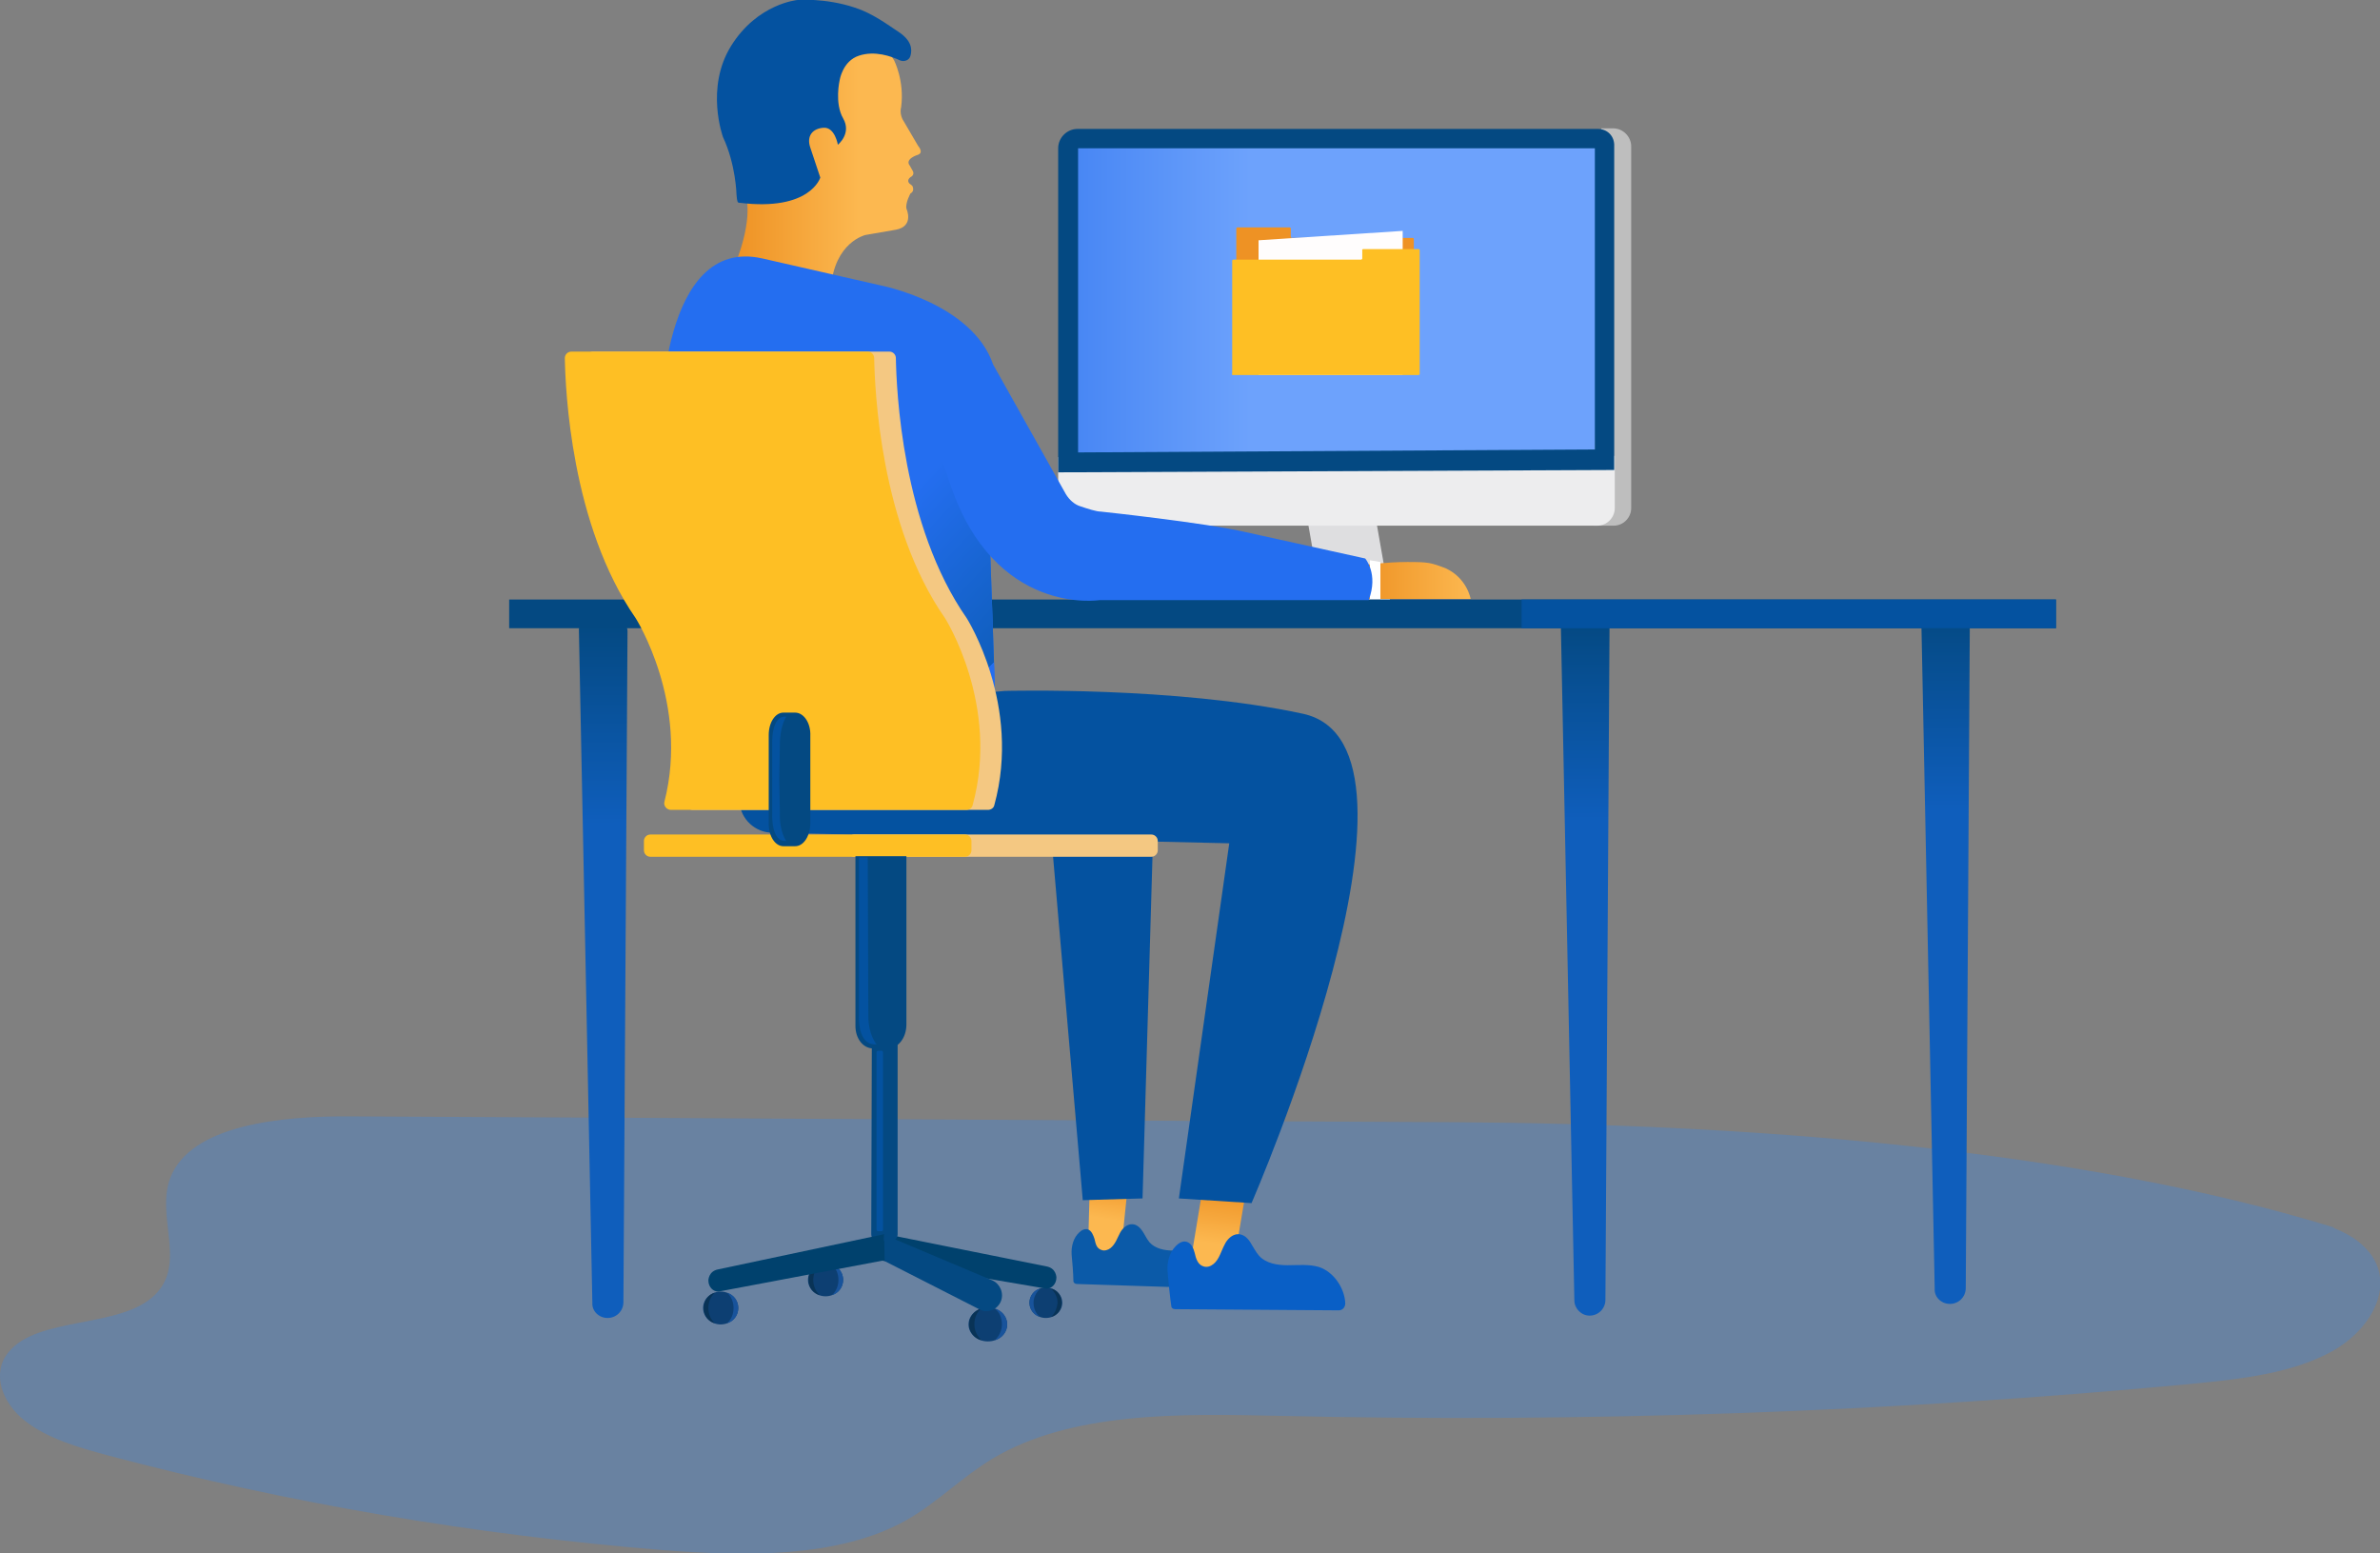 <svg id="landing_guy" xmlns="http://www.w3.org/2000/svg" xmlns:xlink="http://www.w3.org/1999/xlink" viewBox="0 0 406.2 265"><rect x="0" y="0" width="406.2" height="265" fill="#808080" stroke="none"/><linearGradient id="landing_guy-a" gradientUnits="userSpaceOnUse" x1="182.99" y1="51" x2="274.99" y2="51"><stop offset="0" stop-color="#4786f4"/><stop offset=".33" stop-color="#6da2fc"/></linearGradient><path fill="url(#landing_guy-a)" d="M183 24h92v54h-92z"/><path fill="#BEBEBE" d="M273.3 21.9h2c1.7 0 3.1 1.4 3.1 3.1v61.7c0 1.6-1.3 3-3 3H272"/><path fill="#DEDEE0" d="M237.3 102.7h-11.7l-2.7-15.4h11.7z"/><path fill="#EDEDEE" d="M275.6 77.8v8.9c0 1.6-1.3 3-3 3h-88.7c-1.8 0-3.3-1.5-3.3-3.3V78"/><path fill="#044982" d="M272.2 25.3v51.4l-88.2.5V25.3h88.2m.5-3.3h-88.8c-1.8 0-3.3 1.5-3.3 3.3v55.3l94.9-.4V25c.1-1.8-1.2-3-2.8-3z"/><path opacity=".36" fill="#4087DD" d="M309.6 207.7c23.9-.9 47.9-1.1 71.8-.6 8.7.2 18.9 1.1 23.2 6.9 4.1 5.5.1 12.9-6.6 16.6-6.7 3.7-15.3 4.7-23.5 5.5-51.8 4.9-104.1 6.7-156.2 5.5-17-.4-35.5-.7-48.9 7.3-5.3 3.2-9.3 7.4-14.7 10.5-11.6 6.5-27.4 6.2-41.7 5.1-32.1-2.6-63.8-8-94.4-16.1-5.2-1.4-10.5-2.9-14.4-6-3.8-3-5.7-8-2.8-11.6 5-6.3 19.2-4 25.1-9.9 5.4-5.4 0-13.4 2.6-20 3.5-8.9 18.7-10.5 30.8-10.4 63 .3 125.9.7 188.9 1 47.9.3 105.3 4.3 149.7 18"/><linearGradient id="landing_guy-b" gradientUnits="userSpaceOnUse" x1="331.99" y1="104.06" x2="332.07" y2="138.18"><stop offset="0" stop-color="#044982"/><stop offset="1" stop-color="#0f5ebc"/></linearGradient><path fill="url(#landing_guy-b)" d="M332.8 222.5c1.5 0 2.7-1.2 2.7-2.7l.7-114.5c0-1.5-1.9-2.6-3.4-2.6s-4.9.8-4.9 2.3l2.3 114.9c-.1 1.4 1.1 2.6 2.6 2.6z"/><linearGradient id="landing_guy-c" gradientUnits="userSpaceOnUse" x1="102.89" y1="106.49" x2="102.97" y2="140.6"><stop offset="0" stop-color="#044982"/><stop offset="1" stop-color="#0f5ebc"/></linearGradient><path fill="url(#landing_guy-c)" d="M103.7 224.9c1.5 0 2.7-1.2 2.7-2.7l.7-114.5c0-1.5-1.9-2.6-3.4-2.6s-4.9.8-4.9 2.3l2.3 114.9c-.1 1.4 1.1 2.6 2.6 2.6z"/><linearGradient id="landing_guy-d" gradientUnits="userSpaceOnUse" x1="7218.98" y1="74.94" x2="7217.98" y2="82.82" gradientTransform="matrix(1 .029 -.029 1 -7024.106 -83.701)"><stop offset="0" stop-color="#ee9224"/><stop offset="1" stop-color="#fcb850"/></linearGradient><path fill="url(#landing_guy-d)" d="M186 202.1l-.3 11.1 5.6.7 1.2-11.7z"/><path fill="#0B5AA8" d="M207.3 219.7c.5 0 1-.4 1-.9 0-2.2-1.6-4.5-3.6-5.1-1.4-.5-2.9-.3-4.4-.3-1.5 0-3.1-.3-4.1-1.4-.5-.6-.8-1.3-1.2-1.9-.4-.6-1-1.2-1.8-1.2-.9 0-1.6.7-2 1.4-.5.9-.8 2-1.7 2.7-.4.3-1 .5-1.5.3-.9-.3-1-1.1-1.2-1.9-.2-.6-.5-1.4-1.1-1.6-.5-.2-1.1.1-1.5.5-1 .9-1.4 2.4-1.3 3.8.1 1 .3 3.4.3 4.5 0 .3.3.5.6.5l15.5.5 8 .1z"/><path fill="#0452A0" d="M179.1 138.9l17.8.3-1.9 65.3-10.2.3z"/><path fill="#044982" d="M86.9 102.3h264v4.9h-264z"/><linearGradient id="landing_guy-e" gradientUnits="userSpaceOnUse" x1="7022.25" y1="27.67" x2="7043.41" y2="27.67" gradientTransform="translate(-6896.861)"><stop offset="0" stop-color="#ee9224"/><stop offset="1" stop-color="#fcb850"/></linearGradient><path fill="url(#landing_guy-e)" d="M152.6 10.3s1.8 3.5 1.2 8c0 0-.4 1.2.5 2.5l2.4 4.1s1 1.1 0 1.5c0 0-2.4.7-1.4 1.9l.5.9s.3.5-.2.9c0 0-1 .5-.4 1.2l.5.4s.5.9-.3 1.3c0 0-.9 1.6-.7 2.6 0 0 1.4 3-1.8 3.6l-5.2.9s-5.3 1.2-5.9 9.1c0 0-6.3-3.4-16.4-3.9 0 0 3.3-7.6 1.8-12.3l2.4-17.6 11.3-9.1 11 2.9.7 1.1z"/><linearGradient id="landing_guy-f" gradientUnits="userSpaceOnUse" x1="7105.62" y1="202.48" x2="7104.38" y2="212.28" gradientTransform="translate(-6896.861)"><stop offset="0" stop-color="#ee9224"/><stop offset="1" stop-color="#fcb850"/></linearGradient><path fill="url(#landing_guy-f)" d="M205.1 203.8l-2.1 12.7 7.3.7 2.4-14.3z"/><path fill="#0452A0" d="M140 30.3s-1.7 5.8-13.8 4.3c-.3 0-.4-.1-.5-1.4 0 0-.1-5.1-2.3-9.8 0 0-3.1-8.4 1.4-15.6S136.1 0 136.1 0s4.7-.4 9.8 1.3c3.1 1 5.7 3 7.4 4.1 2.3 1.5 2.4 3 2.1 4.1-.2.8-1.1 1.1-1.8.8-1.5-.7-4.3-1.7-7-.8-2.8.9-3.3 4.2-3.3 4.2s-.9 3.9.6 6.5-.9 4.5-.9 4.5-.5-3-2.4-2.9c-1.9.1-3 1.4-2.3 3.4l1.7 5.1z"/><defs><path id="landing_guy-g" d="M134.4 120.5l1.8-47.8 34 1.6-1.3 16.9 1 29.2"/></defs><use xlink:href="#landing_guy-g" overflow="visible" fill="#246EF0"/><clipPath id="landing_guy-h"><use xlink:href="#landing_guy-g" overflow="visible"/></clipPath><linearGradient id="landing_guy-i" gradientUnits="userSpaceOnUse" x1="2078.34" y1="-3974.11" x2="2050.9" y2="-3978.69" gradientTransform="matrix(.879 .626 -.776 1.089 -4737.588 3135.93)"><stop offset="0" stop-color="#246ef0"/><stop offset="0" stop-color="#0f5ebc"/><stop offset="1" stop-color="#246ef0"/></linearGradient><path clip-path="url(#landing_guy-h)" fill="url(#landing_guy-i)" d="M157.1 78.1l-9.6 3.9c-3.4 2.5 0 10.5-.4 14.5l-1.2 12.7c-.3 3.1.6 5.9 2.4 7.9 3.2 3.5 17.3 9.2 21.8 5.8l1-12.9c4-3 6.3-8.1 5.8-12.7l-1.1-10.8c-.7-7.7-11.9-13.3-18.7-8.4z"/><path fill="#0452A0" d="M125 122l1.2 14.8c.2 3 2.7 5.3 5.7 5.3l77.9 1.8-8.6 60.6 12.4.8s34-78 8.8-83.5c-21.7-4.7-50.9-3.9-50.9-3.9L125 122z"/><linearGradient id="landing_guy-j" gradientUnits="userSpaceOnUse" x1="7129.04" y1="99.04" x2="7147.85" y2="99.04" gradientTransform="translate(-6896.861)"><stop offset="0" stop-color="#ee9224"/><stop offset="1" stop-color="#fcb850"/></linearGradient><path fill="url(#landing_guy-j)" d="M233 96.4s3.6-.5 7.2-.5 4 .1 6.6 1.1c3.6 1.7 4.2 5.2 4.2 5.2H232.2l.8-5.8z"/><path fill="#FFF" d="M235.6 102.2h-1.8v-6.6l1.8.3z"/><path fill="#095FC6" d="M228.5 223.6c.6 0 1.1-.5 1.1-1.2-.1-2.6-2-5.4-4.5-6.2-1.7-.5-3.5-.3-5.3-.3-1.8 0-3.7-.3-4.9-1.6-.6-.7-1-1.5-1.5-2.3s-1.2-1.4-2.1-1.4c-1 0-1.9.9-2.3 1.8-.6 1.1-.9 2.5-1.9 3.3-.5.4-1.1.6-1.7.4-1-.3-1.3-1.4-1.5-2.3-.2-.8-.6-1.7-1.4-1.9-.6-.2-1.3.2-1.8.7-1.2 1.2-1.6 3-1.4 4.7.1 1.3.4 4.2.6 5.5 0 .4.3.6.7.6l27.9.2z"/><path fill="#246EF0" d="M112.8 71.8s0-31.6 17.3-27.7l20.2 4.6s15.6 3 19.2 13.5l12.4 22.1c.6 1 1.5 1.8 2.5 2.1 1.2.4 2.7.9 3.5.9 0 0 17.8 1.9 24.7 3.5l20.4 4.5s2.3 2.6.6 7.1h-45.9s-18 2.9-25.6-20l-2.3-6.8-47-3.8z"/><path fill="#F4C882" d="M196.5 146.2h-50.7c-.6 0-1.1-.5-1.1-1.1v-1.6c0-.6.5-1.1 1.1-1.1h50.7c.6 0 1.1.5 1.1 1.1v1.6c0 .6-.5 1.1-1.1 1.1z"/><path fill="#FEBF24" d="M164.7 146.2H111c-.6 0-1.1-.5-1.1-1.1v-1.6c0-.6.5-1.1 1.1-1.1h53.7c.6 0 1.1.5 1.1 1.1v1.6c0 .6-.5 1.1-1.1 1.1z"/><path fill="#044982" d="M151.5 178.9H149c-1.7 0-3-1.7-3-3.8v-29h8.7v28.7c0 2.3-1.4 4.1-3.2 4.1z"/><ellipse fill="#0D3F72" cx="178.5" cy="222.3" rx="2.8" ry="2.6"/><path fill="#18539B" d="M177.5 224.7c-1-.2-1.8-1.2-1.8-2.4s.8-2.2 1.8-2.4c-.6.6-1.1 1.4-1.1 2.4s.4 1.9 1.1 2.4z"/><path fill="#093356" d="M179.4 224.7c1-.2 1.8-1.2 1.8-2.4s-.8-2.2-1.8-2.4c.6.6 1.1 1.4 1.1 2.4-.1 1-.5 1.9-1.1 2.4z"/><path fill="#00416D" d="M150.4 215.1l28.2 4.8c.9 0 1.7-.8 1.7-1.9 0 0 0-1.6-1.7-1.9l-27.4-5.5s-2.5 1.5-2.5 2.6c0 1 .7 1.9 1.7 1.9z"/><path fill="#F4C882" d="M118.2 138.2c-.7 0-1.3-.7-1.1-1.4 4.3-16.8-4.9-31.3-4.9-31.3-11.1-16-12-39.1-12.1-44.4 0-.6.5-1.1 1.1-1.1h50.6c.6 0 1.1.5 1.1 1.1.1 5.3 1 28.5 12.1 44.4 0 0 9.4 14.8 4.7 31.9-.1.5-.6.8-1.1.8h-50.4z"/><path fill="#FEBF24" d="M114.5 138.2c-.7 0-1.3-.7-1.1-1.4 4.3-16.8-4.9-31.3-4.9-31.3-11.1-16-12-39.1-12.1-44.4 0-.6.5-1.1 1.1-1.1h50.6c.6 0 1.1.5 1.1 1.1.1 5.3 1 28.5 12.1 44.4 0 0 9.4 14.8 4.7 31.9-.1.5-.6.8-1.1.8h-50.4z"/><path fill="#044982" d="M135.7 121.6h-2c-1.4 0-2.5 1.7-2.5 3.8v15.2c0 2.1 1.1 3.8 2.5 3.8h2c1.5 0 2.6-1.8 2.6-4v-14.8c.1-2.2-1.1-4-2.6-4z"/><path fill="#0452A0" d="M133 132.9c0-1.5.1-4.1.1-5.8 0-3.3 1.1-4.8 1.1-4.8-2.7-.3-2.4 4.8-2.4 4.8V138.7s-.3 5.1 2.4 4.8c0 0-1.2-1.5-1.1-4.8 0-1.7-.1-4.2-.1-5.8z"/><g><ellipse fill="#0D3F72" cx="168.6" cy="226" rx="3.3" ry="2.9"/><path fill="#18539B" d="M169.8 228.7c1.2-.3 2.1-1.4 2.1-2.7 0-1.3-.9-2.4-2.1-2.7.8.6 1.2 1.6 1.2 2.7s-.5 2-1.2 2.7z"/><path fill="#093356" d="M167.5 228.7c-1.2-.3-2.1-1.4-2.1-2.7 0-1.3.9-2.4 2.1-2.7-.8.6-1.2 1.6-1.2 2.7s.5 2 1.2 2.7z"/></g><g><ellipse fill="#0D3F72" cx="123" cy="223.2" rx="3" ry="2.8"/><path fill="#18539B" d="M124.1 225.8c1.1-.3 1.9-1.3 1.9-2.6s-.8-2.3-1.9-2.6c.7.6 1.1 1.6 1.1 2.6s-.4 2-1.1 2.6z"/><path fill="#093356" d="M122 225.8c-1.1-.3-1.9-1.3-1.9-2.6s.8-2.3 1.9-2.6c-.7.6-1.1 1.6-1.1 2.6s.4 2 1.1 2.6z"/></g><path fill="#044982" d="M152.2 211.7h-2.5c-.6 0-1-.5-1-1.1l.1-33.5c0-.6.5-1.1 1-1.1h2.4c.6 0 1 .5 1 1.1v33.5c0 .6-.4 1.1-1 1.1z"/><path fill="#0452A0" d="M150.4 210.1h-.5c-.2 0-.3-.1-.3-.3v-30.2c0-.2.1-.3.3-.3h.5c.2 0 .3.1.3.3v30.2c0 .2-.1.3-.3.3z"/><g><ellipse fill="#0D3F72" cx="140.9" cy="218.4" rx="3" ry="2.8"/><path fill="#18539B" d="M142 221c1.1-.3 1.9-1.3 1.9-2.6s-.8-2.3-1.9-2.6c.7.6 1.1 1.6 1.1 2.6s-.4 2-1.1 2.6z"/><path fill="#093356" d="M139.9 221c-1.1-.3-1.9-1.3-1.9-2.6s.8-2.3 1.9-2.6c-.7.6-1.1 1.6-1.1 2.6s.4 2 1.1 2.6z"/></g><path fill="#00416D" d="M150.7 215.1l-28.1 5.3c-.9 0-1.7-.8-1.7-1.9 0 0 0-1.6 1.7-1.9l28.3-6"/><path fill="#044982" d="M150.9 210.7l18.5 7.8c1.3.6 2 2.2 1.4 3.6-.6 1.4-2.2 2-3.5 1.4l-16.3-8.3"/><path fill="#0452A0" d="M148.2 173.4c0-2.7-.1-27.1-.1-27.1h-1.5v27.1s-.3 5.1 3 4.8c0 0-1.4-1.6-1.4-4.8z"/><linearGradient id="landing_guy-k" gradientUnits="userSpaceOnUse" x1="270.53" y1="106.11" x2="270.61" y2="140.23"><stop offset="0" stop-color="#044982"/><stop offset="1" stop-color="#0f5ebc"/></linearGradient><path fill="url(#landing_guy-k)" d="M271.3 224.5c1.5 0 2.7-1.2 2.7-2.7l.7-114.5c0-1.5-1.9-2.6-3.4-2.6s-4.9.8-4.9 2.3l2.3 114.9c0 1.4 1.2 2.6 2.6 2.6z"/><path fill="#0452A0" d="M259.7 102.3h91.2v4.9h-91.2z"/><g><path fill="#EE9224" d="M241.2 60.4h-30c-.1 0-.2-.1-.2-.2V39c0-.1.1-.2.2-.2h8.9c.1 0 .2.1.2.2v1.4c0 .1.1.2.2.2h20.6c.1 0 .2.1.2.2V60c.1.3 0 .4-.1.4z"/><path fill="#FFFDFD" d="M239.4 64h-24.6V41l24.6-1.6z"/><path fill="#FEBF24" d="M210.4 64h31.7c.1 0 .2-.1.2-.2V42.7c0-.1-.1-.2-.2-.2h-9.4c-.1 0-.3.1-.2.2v1.4c0 .1-.1.2-.2.2h-21.8c-.1 0-.2.1-.2.2v19.2c-.1.2 0 .3.1.3z"/></g></svg>